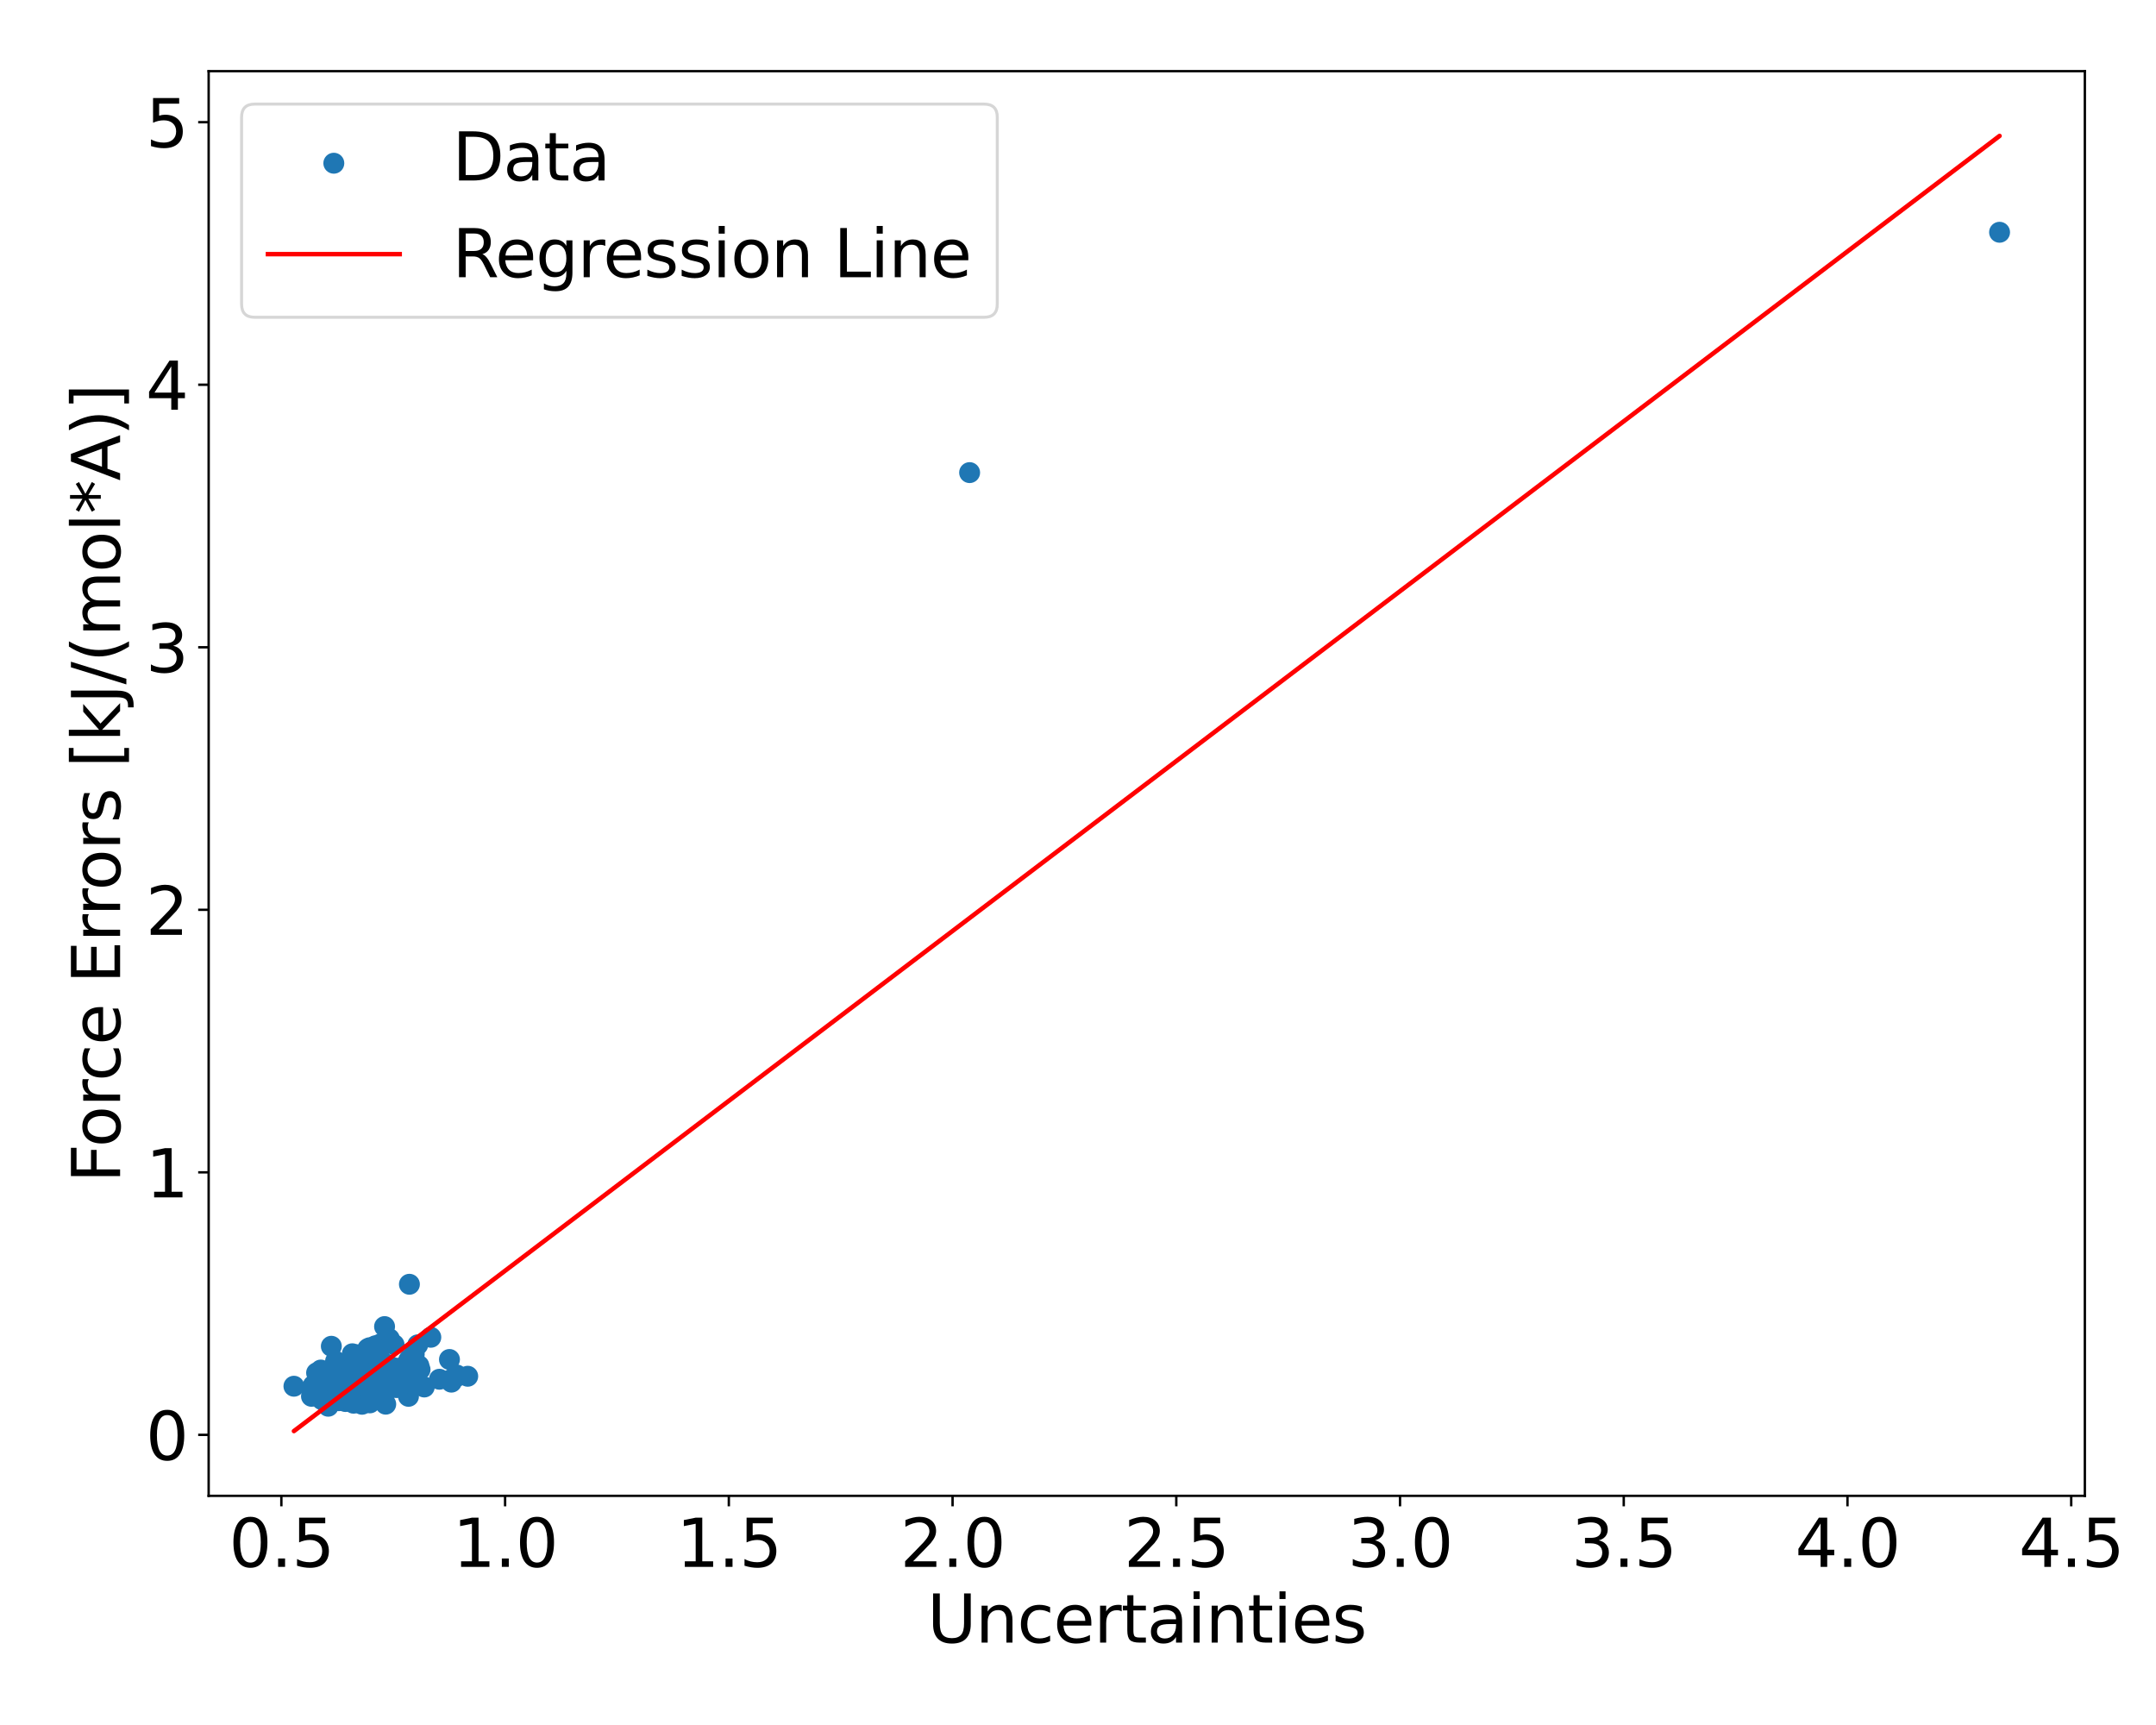 <?xml version="1.0" encoding="utf-8" standalone="no"?>
<!DOCTYPE svg PUBLIC "-//W3C//DTD SVG 1.1//EN"
  "http://www.w3.org/Graphics/SVG/1.1/DTD/svg11.dtd">
<svg xmlns:xlink="http://www.w3.org/1999/xlink" width="720pt" height="576pt" viewBox="0 0 720 576" xmlns="http://www.w3.org/2000/svg" version="1.1">
 <defs>
  <style type="text/css">*{stroke-linejoin: round; stroke-linecap: butt}</style>
 </defs>
 <g id="figure_1">
  <g id="patch_1">
   <path d="M 0 576 
L 720 576 
L 720 0 
L 0 0 
z
" style="fill: #ffffff"/>
  </g>
  <g id="axes_1">
   <g id="patch_2">
    <path d="M 69.68 499.48 
L 696.24 499.48 
L 696.24 23.76 
L 69.68 23.76 
z
" style="fill: #ffffff"/>
   </g>
   <g id="PathCollection_1">
    <defs>
     <path id="md85d1da5d6" d="M 0 3 
C 0.796 3 1.559 2.684 2.121 2.121 
C 2.684 1.559 3 0.796 3 0 
C 3 -0.796 2.684 -1.559 2.121 -2.121 
C 1.559 -2.684 0.796 -3 0 -3 
C -0.796 -3 -1.559 -2.684 -2.121 -2.121 
C -2.684 -1.559 -3 -0.796 -3 0 
C -3 0.796 -2.684 1.559 -2.121 2.121 
C -1.559 2.684 -0.796 3 0 3 
z
" style="stroke: #1f77b4"/>
    </defs>
    <g clip-path="url(#pab30f1d41a)">
     <use xlink:href="#md85d1da5d6" x="122.111" y="462.551" style="fill: #1f77b4; stroke: #1f77b4"/>
     <use xlink:href="#md85d1da5d6" x="117.513" y="463.234" style="fill: #1f77b4; stroke: #1f77b4"/>
     <use xlink:href="#md85d1da5d6" x="108.129" y="466.141" style="fill: #1f77b4; stroke: #1f77b4"/>
     <use xlink:href="#md85d1da5d6" x="132.83" y="460.581" style="fill: #1f77b4; stroke: #1f77b4"/>
     <use xlink:href="#md85d1da5d6" x="122.059" y="458.706" style="fill: #1f77b4; stroke: #1f77b4"/>
     <use xlink:href="#md85d1da5d6" x="113.764" y="456.754" style="fill: #1f77b4; stroke: #1f77b4"/>
     <use xlink:href="#md85d1da5d6" x="114.7" y="462.223" style="fill: #1f77b4; stroke: #1f77b4"/>
     <use xlink:href="#md85d1da5d6" x="126.805" y="459.441" style="fill: #1f77b4; stroke: #1f77b4"/>
     <use xlink:href="#md85d1da5d6" x="114.761" y="465.202" style="fill: #1f77b4; stroke: #1f77b4"/>
     <use xlink:href="#md85d1da5d6" x="136.418" y="466.252" style="fill: #1f77b4; stroke: #1f77b4"/>
     <use xlink:href="#md85d1da5d6" x="113.788" y="464.494" style="fill: #1f77b4; stroke: #1f77b4"/>
     <use xlink:href="#md85d1da5d6" x="118.343" y="460.561" style="fill: #1f77b4; stroke: #1f77b4"/>
     <use xlink:href="#md85d1da5d6" x="126.765" y="462.013" style="fill: #1f77b4; stroke: #1f77b4"/>
     <use xlink:href="#md85d1da5d6" x="114.965" y="463.598" style="fill: #1f77b4; stroke: #1f77b4"/>
     <use xlink:href="#md85d1da5d6" x="135.945" y="458.713" style="fill: #1f77b4; stroke: #1f77b4"/>
     <use xlink:href="#md85d1da5d6" x="122.603" y="463.789" style="fill: #1f77b4; stroke: #1f77b4"/>
     <use xlink:href="#md85d1da5d6" x="119.217" y="461.751" style="fill: #1f77b4; stroke: #1f77b4"/>
     <use xlink:href="#md85d1da5d6" x="116.326" y="458.901" style="fill: #1f77b4; stroke: #1f77b4"/>
     <use xlink:href="#md85d1da5d6" x="129.828" y="456.233" style="fill: #1f77b4; stroke: #1f77b4"/>
     <use xlink:href="#md85d1da5d6" x="122.342" y="460.832" style="fill: #1f77b4; stroke: #1f77b4"/>
     <use xlink:href="#md85d1da5d6" x="116.619" y="466.068" style="fill: #1f77b4; stroke: #1f77b4"/>
     <use xlink:href="#md85d1da5d6" x="118.463" y="461.513" style="fill: #1f77b4; stroke: #1f77b4"/>
     <use xlink:href="#md85d1da5d6" x="111.789" y="463.976" style="fill: #1f77b4; stroke: #1f77b4"/>
     <use xlink:href="#md85d1da5d6" x="126.924" y="454.451" style="fill: #1f77b4; stroke: #1f77b4"/>
     <use xlink:href="#md85d1da5d6" x="117.951" y="464.366" style="fill: #1f77b4; stroke: #1f77b4"/>
     <use xlink:href="#md85d1da5d6" x="126.358" y="461.06" style="fill: #1f77b4; stroke: #1f77b4"/>
     <use xlink:href="#md85d1da5d6" x="113.853" y="464.144" style="fill: #1f77b4; stroke: #1f77b4"/>
     <use xlink:href="#md85d1da5d6" x="118.362" y="461.705" style="fill: #1f77b4; stroke: #1f77b4"/>
     <use xlink:href="#md85d1da5d6" x="113.903" y="457.793" style="fill: #1f77b4; stroke: #1f77b4"/>
     <use xlink:href="#md85d1da5d6" x="122.537" y="464.553" style="fill: #1f77b4; stroke: #1f77b4"/>
     <use xlink:href="#md85d1da5d6" x="113.782" y="464.345" style="fill: #1f77b4; stroke: #1f77b4"/>
     <use xlink:href="#md85d1da5d6" x="123.113" y="455.678" style="fill: #1f77b4; stroke: #1f77b4"/>
     <use xlink:href="#md85d1da5d6" x="106.976" y="462.026" style="fill: #1f77b4; stroke: #1f77b4"/>
     <use xlink:href="#md85d1da5d6" x="110.892" y="464.074" style="fill: #1f77b4; stroke: #1f77b4"/>
     <use xlink:href="#md85d1da5d6" x="118.182" y="463.708" style="fill: #1f77b4; stroke: #1f77b4"/>
     <use xlink:href="#md85d1da5d6" x="120.959" y="462.005" style="fill: #1f77b4; stroke: #1f77b4"/>
     <use xlink:href="#md85d1da5d6" x="123.57" y="457.737" style="fill: #1f77b4; stroke: #1f77b4"/>
     <use xlink:href="#md85d1da5d6" x="113.121" y="467.71" style="fill: #1f77b4; stroke: #1f77b4"/>
     <use xlink:href="#md85d1da5d6" x="127.535" y="463.17" style="fill: #1f77b4; stroke: #1f77b4"/>
     <use xlink:href="#md85d1da5d6" x="128.154" y="466.116" style="fill: #1f77b4; stroke: #1f77b4"/>
     <use xlink:href="#md85d1da5d6" x="114.339" y="458.509" style="fill: #1f77b4; stroke: #1f77b4"/>
     <use xlink:href="#md85d1da5d6" x="112.233" y="463.649" style="fill: #1f77b4; stroke: #1f77b4"/>
     <use xlink:href="#md85d1da5d6" x="125.206" y="458.51" style="fill: #1f77b4; stroke: #1f77b4"/>
     <use xlink:href="#md85d1da5d6" x="125.374" y="449.364" style="fill: #1f77b4; stroke: #1f77b4"/>
     <use xlink:href="#md85d1da5d6" x="119.795" y="465.691" style="fill: #1f77b4; stroke: #1f77b4"/>
     <use xlink:href="#md85d1da5d6" x="116.855" y="465.361" style="fill: #1f77b4; stroke: #1f77b4"/>
     <use xlink:href="#md85d1da5d6" x="126.246" y="462.691" style="fill: #1f77b4; stroke: #1f77b4"/>
     <use xlink:href="#md85d1da5d6" x="110.48" y="463.64" style="fill: #1f77b4; stroke: #1f77b4"/>
     <use xlink:href="#md85d1da5d6" x="116.84" y="460.207" style="fill: #1f77b4; stroke: #1f77b4"/>
     <use xlink:href="#md85d1da5d6" x="139.498" y="449.056" style="fill: #1f77b4; stroke: #1f77b4"/>
     <use xlink:href="#md85d1da5d6" x="118.999" y="462.963" style="fill: #1f77b4; stroke: #1f77b4"/>
     <use xlink:href="#md85d1da5d6" x="115.977" y="460.928" style="fill: #1f77b4; stroke: #1f77b4"/>
     <use xlink:href="#md85d1da5d6" x="118.35" y="464.989" style="fill: #1f77b4; stroke: #1f77b4"/>
     <use xlink:href="#md85d1da5d6" x="116.927" y="462.408" style="fill: #1f77b4; stroke: #1f77b4"/>
     <use xlink:href="#md85d1da5d6" x="122.75" y="463.207" style="fill: #1f77b4; stroke: #1f77b4"/>
     <use xlink:href="#md85d1da5d6" x="119.091" y="461.155" style="fill: #1f77b4; stroke: #1f77b4"/>
     <use xlink:href="#md85d1da5d6" x="120.652" y="465.021" style="fill: #1f77b4; stroke: #1f77b4"/>
     <use xlink:href="#md85d1da5d6" x="118.588" y="461.433" style="fill: #1f77b4; stroke: #1f77b4"/>
     <use xlink:href="#md85d1da5d6" x="115.624" y="463.757" style="fill: #1f77b4; stroke: #1f77b4"/>
     <use xlink:href="#md85d1da5d6" x="118.896" y="462.798" style="fill: #1f77b4; stroke: #1f77b4"/>
     <use xlink:href="#md85d1da5d6" x="123.985" y="463.291" style="fill: #1f77b4; stroke: #1f77b4"/>
     <use xlink:href="#md85d1da5d6" x="119.579" y="454.529" style="fill: #1f77b4; stroke: #1f77b4"/>
     <use xlink:href="#md85d1da5d6" x="126.316" y="460.476" style="fill: #1f77b4; stroke: #1f77b4"/>
     <use xlink:href="#md85d1da5d6" x="112.586" y="463.682" style="fill: #1f77b4; stroke: #1f77b4"/>
     <use xlink:href="#md85d1da5d6" x="122.435" y="459.87" style="fill: #1f77b4; stroke: #1f77b4"/>
     <use xlink:href="#md85d1da5d6" x="118.467" y="463.981" style="fill: #1f77b4; stroke: #1f77b4"/>
     <use xlink:href="#md85d1da5d6" x="128.814" y="468.871" style="fill: #1f77b4; stroke: #1f77b4"/>
     <use xlink:href="#md85d1da5d6" x="119.448" y="462.075" style="fill: #1f77b4; stroke: #1f77b4"/>
     <use xlink:href="#md85d1da5d6" x="126.286" y="457.368" style="fill: #1f77b4; stroke: #1f77b4"/>
     <use xlink:href="#md85d1da5d6" x="119.965" y="460.851" style="fill: #1f77b4; stroke: #1f77b4"/>
     <use xlink:href="#md85d1da5d6" x="125.678" y="450.081" style="fill: #1f77b4; stroke: #1f77b4"/>
     <use xlink:href="#md85d1da5d6" x="126.662" y="465.086" style="fill: #1f77b4; stroke: #1f77b4"/>
     <use xlink:href="#md85d1da5d6" x="127.909" y="456.378" style="fill: #1f77b4; stroke: #1f77b4"/>
     <use xlink:href="#md85d1da5d6" x="118.644" y="465.568" style="fill: #1f77b4; stroke: #1f77b4"/>
     <use xlink:href="#md85d1da5d6" x="127.491" y="459.404" style="fill: #1f77b4; stroke: #1f77b4"/>
     <use xlink:href="#md85d1da5d6" x="121.634" y="465.364" style="fill: #1f77b4; stroke: #1f77b4"/>
     <use xlink:href="#md85d1da5d6" x="122.207" y="464.117" style="fill: #1f77b4; stroke: #1f77b4"/>
     <use xlink:href="#md85d1da5d6" x="107.15" y="461.558" style="fill: #1f77b4; stroke: #1f77b4"/>
     <use xlink:href="#md85d1da5d6" x="112.904" y="465.069" style="fill: #1f77b4; stroke: #1f77b4"/>
     <use xlink:href="#md85d1da5d6" x="109.613" y="469.559" style="fill: #1f77b4; stroke: #1f77b4"/>
     <use xlink:href="#md85d1da5d6" x="122.823" y="450.349" style="fill: #1f77b4; stroke: #1f77b4"/>
     <use xlink:href="#md85d1da5d6" x="114.162" y="464.278" style="fill: #1f77b4; stroke: #1f77b4"/>
     <use xlink:href="#md85d1da5d6" x="115.005" y="464.509" style="fill: #1f77b4; stroke: #1f77b4"/>
     <use xlink:href="#md85d1da5d6" x="125.508" y="460.429" style="fill: #1f77b4; stroke: #1f77b4"/>
     <use xlink:href="#md85d1da5d6" x="117.657" y="452.04" style="fill: #1f77b4; stroke: #1f77b4"/>
     <use xlink:href="#md85d1da5d6" x="120.536" y="464.471" style="fill: #1f77b4; stroke: #1f77b4"/>
     <use xlink:href="#md85d1da5d6" x="120.853" y="464.725" style="fill: #1f77b4; stroke: #1f77b4"/>
     <use xlink:href="#md85d1da5d6" x="122.695" y="465.876" style="fill: #1f77b4; stroke: #1f77b4"/>
     <use xlink:href="#md85d1da5d6" x="118.233" y="460.177" style="fill: #1f77b4; stroke: #1f77b4"/>
     <use xlink:href="#md85d1da5d6" x="127.081" y="448.763" style="fill: #1f77b4; stroke: #1f77b4"/>
     <use xlink:href="#md85d1da5d6" x="136.725" y="428.835" style="fill: #1f77b4; stroke: #1f77b4"/>
     <use xlink:href="#md85d1da5d6" x="117.343" y="464.754" style="fill: #1f77b4; stroke: #1f77b4"/>
     <use xlink:href="#md85d1da5d6" x="98.16" y="462.879" style="fill: #1f77b4; stroke: #1f77b4"/>
     <use xlink:href="#md85d1da5d6" x="118.634" y="462.796" style="fill: #1f77b4; stroke: #1f77b4"/>
     <use xlink:href="#md85d1da5d6" x="123.528" y="460.526" style="fill: #1f77b4; stroke: #1f77b4"/>
     <use xlink:href="#md85d1da5d6" x="118.913" y="464.114" style="fill: #1f77b4; stroke: #1f77b4"/>
     <use xlink:href="#md85d1da5d6" x="667.76" y="77.556" style="fill: #1f77b4; stroke: #1f77b4"/>
     <use xlink:href="#md85d1da5d6" x="109.37" y="461.768" style="fill: #1f77b4; stroke: #1f77b4"/>
     <use xlink:href="#md85d1da5d6" x="136.379" y="454.405" style="fill: #1f77b4; stroke: #1f77b4"/>
     <use xlink:href="#md85d1da5d6" x="123.111" y="465.162" style="fill: #1f77b4; stroke: #1f77b4"/>
     <use xlink:href="#md85d1da5d6" x="125.177" y="461.1" style="fill: #1f77b4; stroke: #1f77b4"/>
     <use xlink:href="#md85d1da5d6" x="116.303" y="455.496" style="fill: #1f77b4; stroke: #1f77b4"/>
     <use xlink:href="#md85d1da5d6" x="109.969" y="465.001" style="fill: #1f77b4; stroke: #1f77b4"/>
     <use xlink:href="#md85d1da5d6" x="123.527" y="468.436" style="fill: #1f77b4; stroke: #1f77b4"/>
     <use xlink:href="#md85d1da5d6" x="119.569" y="462.802" style="fill: #1f77b4; stroke: #1f77b4"/>
     <use xlink:href="#md85d1da5d6" x="119.219" y="452.372" style="fill: #1f77b4; stroke: #1f77b4"/>
     <use xlink:href="#md85d1da5d6" x="128.796" y="458.923" style="fill: #1f77b4; stroke: #1f77b4"/>
     <use xlink:href="#md85d1da5d6" x="125.709" y="463.33" style="fill: #1f77b4; stroke: #1f77b4"/>
     <use xlink:href="#md85d1da5d6" x="120.796" y="463.743" style="fill: #1f77b4; stroke: #1f77b4"/>
     <use xlink:href="#md85d1da5d6" x="112.099" y="464.229" style="fill: #1f77b4; stroke: #1f77b4"/>
     <use xlink:href="#md85d1da5d6" x="116.667" y="462.861" style="fill: #1f77b4; stroke: #1f77b4"/>
     <use xlink:href="#md85d1da5d6" x="132.544" y="463.325" style="fill: #1f77b4; stroke: #1f77b4"/>
     <use xlink:href="#md85d1da5d6" x="120.51" y="467.627" style="fill: #1f77b4; stroke: #1f77b4"/>
     <use xlink:href="#md85d1da5d6" x="115.452" y="462.416" style="fill: #1f77b4; stroke: #1f77b4"/>
     <use xlink:href="#md85d1da5d6" x="124.358" y="460.699" style="fill: #1f77b4; stroke: #1f77b4"/>
     <use xlink:href="#md85d1da5d6" x="116.777" y="465.533" style="fill: #1f77b4; stroke: #1f77b4"/>
     <use xlink:href="#md85d1da5d6" x="125.182" y="457.266" style="fill: #1f77b4; stroke: #1f77b4"/>
     <use xlink:href="#md85d1da5d6" x="119.176" y="464.742" style="fill: #1f77b4; stroke: #1f77b4"/>
     <use xlink:href="#md85d1da5d6" x="125.973" y="461.093" style="fill: #1f77b4; stroke: #1f77b4"/>
     <use xlink:href="#md85d1da5d6" x="119.951" y="466.238" style="fill: #1f77b4; stroke: #1f77b4"/>
     <use xlink:href="#md85d1da5d6" x="118.212" y="460.549" style="fill: #1f77b4; stroke: #1f77b4"/>
     <use xlink:href="#md85d1da5d6" x="117.851" y="460.149" style="fill: #1f77b4; stroke: #1f77b4"/>
     <use xlink:href="#md85d1da5d6" x="123.632" y="461.583" style="fill: #1f77b4; stroke: #1f77b4"/>
     <use xlink:href="#md85d1da5d6" x="107.493" y="467.345" style="fill: #1f77b4; stroke: #1f77b4"/>
     <use xlink:href="#md85d1da5d6" x="110.548" y="464.927" style="fill: #1f77b4; stroke: #1f77b4"/>
     <use xlink:href="#md85d1da5d6" x="110.533" y="463.253" style="fill: #1f77b4; stroke: #1f77b4"/>
     <use xlink:href="#md85d1da5d6" x="120.682" y="465.976" style="fill: #1f77b4; stroke: #1f77b4"/>
     <use xlink:href="#md85d1da5d6" x="131.593" y="448.989" style="fill: #1f77b4; stroke: #1f77b4"/>
     <use xlink:href="#md85d1da5d6" x="110.65" y="449.536" style="fill: #1f77b4; stroke: #1f77b4"/>
     <use xlink:href="#md85d1da5d6" x="116.037" y="464.988" style="fill: #1f77b4; stroke: #1f77b4"/>
     <use xlink:href="#md85d1da5d6" x="110.596" y="457.336" style="fill: #1f77b4; stroke: #1f77b4"/>
     <use xlink:href="#md85d1da5d6" x="115.017" y="464.384" style="fill: #1f77b4; stroke: #1f77b4"/>
     <use xlink:href="#md85d1da5d6" x="130.653" y="459.202" style="fill: #1f77b4; stroke: #1f77b4"/>
     <use xlink:href="#md85d1da5d6" x="118.067" y="468.546" style="fill: #1f77b4; stroke: #1f77b4"/>
     <use xlink:href="#md85d1da5d6" x="111.043" y="463.357" style="fill: #1f77b4; stroke: #1f77b4"/>
     <use xlink:href="#md85d1da5d6" x="117.533" y="462.27" style="fill: #1f77b4; stroke: #1f77b4"/>
     <use xlink:href="#md85d1da5d6" x="109.925" y="464.466" style="fill: #1f77b4; stroke: #1f77b4"/>
     <use xlink:href="#md85d1da5d6" x="139.877" y="455.977" style="fill: #1f77b4; stroke: #1f77b4"/>
     <use xlink:href="#md85d1da5d6" x="118.106" y="462.605" style="fill: #1f77b4; stroke: #1f77b4"/>
     <use xlink:href="#md85d1da5d6" x="114.25" y="461.846" style="fill: #1f77b4; stroke: #1f77b4"/>
     <use xlink:href="#md85d1da5d6" x="114.067" y="458.389" style="fill: #1f77b4; stroke: #1f77b4"/>
     <use xlink:href="#md85d1da5d6" x="111.481" y="460.907" style="fill: #1f77b4; stroke: #1f77b4"/>
     <use xlink:href="#md85d1da5d6" x="130.798" y="460.752" style="fill: #1f77b4; stroke: #1f77b4"/>
     <use xlink:href="#md85d1da5d6" x="120.726" y="464.667" style="fill: #1f77b4; stroke: #1f77b4"/>
     <use xlink:href="#md85d1da5d6" x="114.898" y="459.653" style="fill: #1f77b4; stroke: #1f77b4"/>
     <use xlink:href="#md85d1da5d6" x="114.086" y="464.723" style="fill: #1f77b4; stroke: #1f77b4"/>
     <use xlink:href="#md85d1da5d6" x="125.436" y="463.871" style="fill: #1f77b4; stroke: #1f77b4"/>
     <use xlink:href="#md85d1da5d6" x="107.084" y="463.605" style="fill: #1f77b4; stroke: #1f77b4"/>
     <use xlink:href="#md85d1da5d6" x="121.36" y="465.025" style="fill: #1f77b4; stroke: #1f77b4"/>
     <use xlink:href="#md85d1da5d6" x="120.632" y="459.264" style="fill: #1f77b4; stroke: #1f77b4"/>
     <use xlink:href="#md85d1da5d6" x="110.303" y="458.535" style="fill: #1f77b4; stroke: #1f77b4"/>
     <use xlink:href="#md85d1da5d6" x="127.112" y="465.088" style="fill: #1f77b4; stroke: #1f77b4"/>
     <use xlink:href="#md85d1da5d6" x="116.678" y="461.392" style="fill: #1f77b4; stroke: #1f77b4"/>
     <use xlink:href="#md85d1da5d6" x="128.694" y="455.766" style="fill: #1f77b4; stroke: #1f77b4"/>
     <use xlink:href="#md85d1da5d6" x="130.519" y="456.359" style="fill: #1f77b4; stroke: #1f77b4"/>
     <use xlink:href="#md85d1da5d6" x="130.033" y="447.033" style="fill: #1f77b4; stroke: #1f77b4"/>
     <use xlink:href="#md85d1da5d6" x="124.008" y="466.554" style="fill: #1f77b4; stroke: #1f77b4"/>
     <use xlink:href="#md85d1da5d6" x="107.793" y="460.57" style="fill: #1f77b4; stroke: #1f77b4"/>
     <use xlink:href="#md85d1da5d6" x="123.506" y="461.188" style="fill: #1f77b4; stroke: #1f77b4"/>
     <use xlink:href="#md85d1da5d6" x="110.911" y="466.454" style="fill: #1f77b4; stroke: #1f77b4"/>
     <use xlink:href="#md85d1da5d6" x="114.472" y="467.489" style="fill: #1f77b4; stroke: #1f77b4"/>
     <use xlink:href="#md85d1da5d6" x="118.958" y="461.944" style="fill: #1f77b4; stroke: #1f77b4"/>
     <use xlink:href="#md85d1da5d6" x="115.346" y="455.449" style="fill: #1f77b4; stroke: #1f77b4"/>
     <use xlink:href="#md85d1da5d6" x="111.411" y="459.732" style="fill: #1f77b4; stroke: #1f77b4"/>
     <use xlink:href="#md85d1da5d6" x="114.786" y="461.337" style="fill: #1f77b4; stroke: #1f77b4"/>
     <use xlink:href="#md85d1da5d6" x="118.755" y="463.913" style="fill: #1f77b4; stroke: #1f77b4"/>
     <use xlink:href="#md85d1da5d6" x="110.15" y="462.025" style="fill: #1f77b4; stroke: #1f77b4"/>
     <use xlink:href="#md85d1da5d6" x="109.352" y="460.892" style="fill: #1f77b4; stroke: #1f77b4"/>
     <use xlink:href="#md85d1da5d6" x="115.368" y="467.989" style="fill: #1f77b4; stroke: #1f77b4"/>
     <use xlink:href="#md85d1da5d6" x="122.522" y="463.381" style="fill: #1f77b4; stroke: #1f77b4"/>
     <use xlink:href="#md85d1da5d6" x="120.306" y="463.726" style="fill: #1f77b4; stroke: #1f77b4"/>
     <use xlink:href="#md85d1da5d6" x="104.019" y="466.249" style="fill: #1f77b4; stroke: #1f77b4"/>
     <use xlink:href="#md85d1da5d6" x="112.066" y="454.518" style="fill: #1f77b4; stroke: #1f77b4"/>
     <use xlink:href="#md85d1da5d6" x="123.465" y="450.016" style="fill: #1f77b4; stroke: #1f77b4"/>
     <use xlink:href="#md85d1da5d6" x="126.089" y="457.251" style="fill: #1f77b4; stroke: #1f77b4"/>
     <use xlink:href="#md85d1da5d6" x="123.723" y="462.65" style="fill: #1f77b4; stroke: #1f77b4"/>
     <use xlink:href="#md85d1da5d6" x="114.557" y="458.064" style="fill: #1f77b4; stroke: #1f77b4"/>
     <use xlink:href="#md85d1da5d6" x="122.039" y="464.523" style="fill: #1f77b4; stroke: #1f77b4"/>
     <use xlink:href="#md85d1da5d6" x="110.596" y="466.949" style="fill: #1f77b4; stroke: #1f77b4"/>
     <use xlink:href="#md85d1da5d6" x="128.378" y="455.479" style="fill: #1f77b4; stroke: #1f77b4"/>
     <use xlink:href="#md85d1da5d6" x="114.156" y="465.091" style="fill: #1f77b4; stroke: #1f77b4"/>
     <use xlink:href="#md85d1da5d6" x="107.13" y="457.473" style="fill: #1f77b4; stroke: #1f77b4"/>
     <use xlink:href="#md85d1da5d6" x="111.357" y="462.661" style="fill: #1f77b4; stroke: #1f77b4"/>
     <use xlink:href="#md85d1da5d6" x="109.714" y="459.622" style="fill: #1f77b4; stroke: #1f77b4"/>
     <use xlink:href="#md85d1da5d6" x="131.509" y="461.858" style="fill: #1f77b4; stroke: #1f77b4"/>
     <use xlink:href="#md85d1da5d6" x="122.477" y="465.332" style="fill: #1f77b4; stroke: #1f77b4"/>
     <use xlink:href="#md85d1da5d6" x="116.111" y="456.733" style="fill: #1f77b4; stroke: #1f77b4"/>
     <use xlink:href="#md85d1da5d6" x="116.068" y="460.338" style="fill: #1f77b4; stroke: #1f77b4"/>
     <use xlink:href="#md85d1da5d6" x="122.521" y="453.451" style="fill: #1f77b4; stroke: #1f77b4"/>
     <use xlink:href="#md85d1da5d6" x="120.965" y="463.979" style="fill: #1f77b4; stroke: #1f77b4"/>
     <use xlink:href="#md85d1da5d6" x="123.818" y="466.035" style="fill: #1f77b4; stroke: #1f77b4"/>
     <use xlink:href="#md85d1da5d6" x="124.174" y="464.153" style="fill: #1f77b4; stroke: #1f77b4"/>
     <use xlink:href="#md85d1da5d6" x="116.857" y="466.224" style="fill: #1f77b4; stroke: #1f77b4"/>
     <use xlink:href="#md85d1da5d6" x="124.066" y="453.535" style="fill: #1f77b4; stroke: #1f77b4"/>
     <use xlink:href="#md85d1da5d6" x="127.216" y="462.759" style="fill: #1f77b4; stroke: #1f77b4"/>
     <use xlink:href="#md85d1da5d6" x="120.599" y="462.383" style="fill: #1f77b4; stroke: #1f77b4"/>
     <use xlink:href="#md85d1da5d6" x="109.417" y="465.871" style="fill: #1f77b4; stroke: #1f77b4"/>
     <use xlink:href="#md85d1da5d6" x="118.079" y="465.58" style="fill: #1f77b4; stroke: #1f77b4"/>
     <use xlink:href="#md85d1da5d6" x="127.692" y="463.862" style="fill: #1f77b4; stroke: #1f77b4"/>
     <use xlink:href="#md85d1da5d6" x="123.422" y="463.913" style="fill: #1f77b4; stroke: #1f77b4"/>
     <use xlink:href="#md85d1da5d6" x="126.682" y="458.009" style="fill: #1f77b4; stroke: #1f77b4"/>
     <use xlink:href="#md85d1da5d6" x="119.716" y="467.138" style="fill: #1f77b4; stroke: #1f77b4"/>
     <use xlink:href="#md85d1da5d6" x="115.514" y="467.58" style="fill: #1f77b4; stroke: #1f77b4"/>
     <use xlink:href="#md85d1da5d6" x="115.707" y="463.184" style="fill: #1f77b4; stroke: #1f77b4"/>
     <use xlink:href="#md85d1da5d6" x="104.243" y="464.236" style="fill: #1f77b4; stroke: #1f77b4"/>
     <use xlink:href="#md85d1da5d6" x="131.551" y="463.203" style="fill: #1f77b4; stroke: #1f77b4"/>
     <use xlink:href="#md85d1da5d6" x="121.815" y="461.227" style="fill: #1f77b4; stroke: #1f77b4"/>
     <use xlink:href="#md85d1da5d6" x="127.311" y="454.67" style="fill: #1f77b4; stroke: #1f77b4"/>
     <use xlink:href="#md85d1da5d6" x="118.989" y="464.237" style="fill: #1f77b4; stroke: #1f77b4"/>
     <use xlink:href="#md85d1da5d6" x="125.015" y="456.267" style="fill: #1f77b4; stroke: #1f77b4"/>
     <use xlink:href="#md85d1da5d6" x="117.661" y="456.32" style="fill: #1f77b4; stroke: #1f77b4"/>
     <use xlink:href="#md85d1da5d6" x="120.941" y="463.3" style="fill: #1f77b4; stroke: #1f77b4"/>
     <use xlink:href="#md85d1da5d6" x="121.389" y="467.035" style="fill: #1f77b4; stroke: #1f77b4"/>
     <use xlink:href="#md85d1da5d6" x="121.955" y="462.576" style="fill: #1f77b4; stroke: #1f77b4"/>
     <use xlink:href="#md85d1da5d6" x="114.371" y="459.04" style="fill: #1f77b4; stroke: #1f77b4"/>
     <use xlink:href="#md85d1da5d6" x="117.524" y="461.318" style="fill: #1f77b4; stroke: #1f77b4"/>
     <use xlink:href="#md85d1da5d6" x="105.732" y="458.419" style="fill: #1f77b4; stroke: #1f77b4"/>
     <use xlink:href="#md85d1da5d6" x="114.251" y="456.693" style="fill: #1f77b4; stroke: #1f77b4"/>
     <use xlink:href="#md85d1da5d6" x="134.93" y="458.721" style="fill: #1f77b4; stroke: #1f77b4"/>
     <use xlink:href="#md85d1da5d6" x="121.242" y="464.978" style="fill: #1f77b4; stroke: #1f77b4"/>
     <use xlink:href="#md85d1da5d6" x="122.387" y="456.647" style="fill: #1f77b4; stroke: #1f77b4"/>
     <use xlink:href="#md85d1da5d6" x="112.673" y="461.722" style="fill: #1f77b4; stroke: #1f77b4"/>
     <use xlink:href="#md85d1da5d6" x="122.763" y="463.739" style="fill: #1f77b4; stroke: #1f77b4"/>
     <use xlink:href="#md85d1da5d6" x="113.017" y="455.58" style="fill: #1f77b4; stroke: #1f77b4"/>
     <use xlink:href="#md85d1da5d6" x="117.117" y="460.283" style="fill: #1f77b4; stroke: #1f77b4"/>
     <use xlink:href="#md85d1da5d6" x="121.551" y="457.631" style="fill: #1f77b4; stroke: #1f77b4"/>
     <use xlink:href="#md85d1da5d6" x="138.336" y="452.183" style="fill: #1f77b4; stroke: #1f77b4"/>
     <use xlink:href="#md85d1da5d6" x="120.512" y="456.439" style="fill: #1f77b4; stroke: #1f77b4"/>
     <use xlink:href="#md85d1da5d6" x="116.196" y="466.868" style="fill: #1f77b4; stroke: #1f77b4"/>
     <use xlink:href="#md85d1da5d6" x="125.347" y="461.102" style="fill: #1f77b4; stroke: #1f77b4"/>
     <use xlink:href="#md85d1da5d6" x="104.581" y="462.615" style="fill: #1f77b4; stroke: #1f77b4"/>
     <use xlink:href="#md85d1da5d6" x="117.446" y="461.072" style="fill: #1f77b4; stroke: #1f77b4"/>
     <use xlink:href="#md85d1da5d6" x="117.806" y="460.21" style="fill: #1f77b4; stroke: #1f77b4"/>
     <use xlink:href="#md85d1da5d6" x="112.199" y="464.134" style="fill: #1f77b4; stroke: #1f77b4"/>
     <use xlink:href="#md85d1da5d6" x="113.654" y="465.241" style="fill: #1f77b4; stroke: #1f77b4"/>
     <use xlink:href="#md85d1da5d6" x="119.632" y="460.92" style="fill: #1f77b4; stroke: #1f77b4"/>
     <use xlink:href="#md85d1da5d6" x="112.672" y="463.064" style="fill: #1f77b4; stroke: #1f77b4"/>
     <use xlink:href="#md85d1da5d6" x="118.278" y="461.006" style="fill: #1f77b4; stroke: #1f77b4"/>
     <use xlink:href="#md85d1da5d6" x="120.03" y="453.306" style="fill: #1f77b4; stroke: #1f77b4"/>
     <use xlink:href="#md85d1da5d6" x="108.321" y="466.8" style="fill: #1f77b4; stroke: #1f77b4"/>
     <use xlink:href="#md85d1da5d6" x="120.899" y="468.903" style="fill: #1f77b4; stroke: #1f77b4"/>
     <use xlink:href="#md85d1da5d6" x="112.809" y="461.111" style="fill: #1f77b4; stroke: #1f77b4"/>
     <use xlink:href="#md85d1da5d6" x="117.174" y="457.479" style="fill: #1f77b4; stroke: #1f77b4"/>
     <use xlink:href="#md85d1da5d6" x="116.591" y="458.436" style="fill: #1f77b4; stroke: #1f77b4"/>
     <use xlink:href="#md85d1da5d6" x="128.426" y="442.962" style="fill: #1f77b4; stroke: #1f77b4"/>
     <use xlink:href="#md85d1da5d6" x="117.294" y="463.358" style="fill: #1f77b4; stroke: #1f77b4"/>
     <use xlink:href="#md85d1da5d6" x="122.23" y="458.453" style="fill: #1f77b4; stroke: #1f77b4"/>
     <use xlink:href="#md85d1da5d6" x="116.625" y="463.632" style="fill: #1f77b4; stroke: #1f77b4"/>
     <use xlink:href="#md85d1da5d6" x="114.301" y="459.628" style="fill: #1f77b4; stroke: #1f77b4"/>
     <use xlink:href="#md85d1da5d6" x="113.477" y="464.344" style="fill: #1f77b4; stroke: #1f77b4"/>
     <use xlink:href="#md85d1da5d6" x="136.807" y="453.723" style="fill: #1f77b4; stroke: #1f77b4"/>
     <use xlink:href="#md85d1da5d6" x="128.655" y="455.334" style="fill: #1f77b4; stroke: #1f77b4"/>
     <use xlink:href="#md85d1da5d6" x="117.999" y="466.675" style="fill: #1f77b4; stroke: #1f77b4"/>
     <use xlink:href="#md85d1da5d6" x="123.612" y="465.574" style="fill: #1f77b4; stroke: #1f77b4"/>
     <use xlink:href="#md85d1da5d6" x="126.552" y="452.958" style="fill: #1f77b4; stroke: #1f77b4"/>
     <use xlink:href="#md85d1da5d6" x="116.944" y="458.819" style="fill: #1f77b4; stroke: #1f77b4"/>
     <use xlink:href="#md85d1da5d6" x="137.522" y="463.351" style="fill: #1f77b4; stroke: #1f77b4"/>
     <use xlink:href="#md85d1da5d6" x="150.692" y="460.605" style="fill: #1f77b4; stroke: #1f77b4"/>
     <use xlink:href="#md85d1da5d6" x="141.682" y="463.137" style="fill: #1f77b4; stroke: #1f77b4"/>
     <use xlink:href="#md85d1da5d6" x="146.746" y="460.55" style="fill: #1f77b4; stroke: #1f77b4"/>
     <use xlink:href="#md85d1da5d6" x="152.753" y="459.528" style="fill: #1f77b4; stroke: #1f77b4"/>
     <use xlink:href="#md85d1da5d6" x="150.1" y="453.949" style="fill: #1f77b4; stroke: #1f77b4"/>
     <use xlink:href="#md85d1da5d6" x="143.871" y="446.533" style="fill: #1f77b4; stroke: #1f77b4"/>
     <use xlink:href="#md85d1da5d6" x="132.721" y="456.874" style="fill: #1f77b4; stroke: #1f77b4"/>
     <use xlink:href="#md85d1da5d6" x="137.154" y="455.461" style="fill: #1f77b4; stroke: #1f77b4"/>
     <use xlink:href="#md85d1da5d6" x="140.28" y="457.304" style="fill: #1f77b4; stroke: #1f77b4"/>
     <use xlink:href="#md85d1da5d6" x="127.137" y="465.628" style="fill: #1f77b4; stroke: #1f77b4"/>
     <use xlink:href="#md85d1da5d6" x="156.197" y="459.549" style="fill: #1f77b4; stroke: #1f77b4"/>
     <use xlink:href="#md85d1da5d6" x="137.071" y="458.529" style="fill: #1f77b4; stroke: #1f77b4"/>
     <use xlink:href="#md85d1da5d6" x="152.537" y="459.13" style="fill: #1f77b4; stroke: #1f77b4"/>
     <use xlink:href="#md85d1da5d6" x="323.807" y="157.811" style="fill: #1f77b4; stroke: #1f77b4"/>
     <use xlink:href="#md85d1da5d6" x="150.743" y="461.515" style="fill: #1f77b4; stroke: #1f77b4"/>
    </g>
   </g>
   <g id="matplotlib.axis_1">
    <g id="xtick_1">
     <g id="line2d_1">
      <defs>
       <path id="m3fc82291a7" d="M 0 0 
L 0 3.5 
" style="stroke: #000000; stroke-width: 0.8"/>
      </defs>
      <g>
       <use xlink:href="#m3fc82291a7" x="93.963" y="499.48" style="stroke: #000000; stroke-width: 0.8"/>
      </g>
     </g>
     <g id="text_1">
      <!-- 0.5 -->
      <g transform="translate(76.47 523.197) scale(0.22 -0.22)">
       <defs>
        <path id="DejaVuSans-30" d="M 2034 4250 
Q 1547 4250 1301 3770 
Q 1056 3291 1056 2328 
Q 1056 1369 1301 889 
Q 1547 409 2034 409 
Q 2525 409 2770 889 
Q 3016 1369 3016 2328 
Q 3016 3291 2770 3770 
Q 2525 4250 2034 4250 
z
M 2034 4750 
Q 2819 4750 3233 4129 
Q 3647 3509 3647 2328 
Q 3647 1150 3233 529 
Q 2819 -91 2034 -91 
Q 1250 -91 836 529 
Q 422 1150 422 2328 
Q 422 3509 836 4129 
Q 1250 4750 2034 4750 
z
" transform="scale(0.016)"/>
        <path id="DejaVuSans-2e" d="M 684 794 
L 1344 794 
L 1344 0 
L 684 0 
L 684 794 
z
" transform="scale(0.016)"/>
        <path id="DejaVuSans-35" d="M 691 4666 
L 3169 4666 
L 3169 4134 
L 1269 4134 
L 1269 2991 
Q 1406 3038 1543 3061 
Q 1681 3084 1819 3084 
Q 2600 3084 3056 2656 
Q 3513 2228 3513 1497 
Q 3513 744 3044 326 
Q 2575 -91 1722 -91 
Q 1428 -91 1123 -41 
Q 819 9 494 109 
L 494 744 
Q 775 591 1075 516 
Q 1375 441 1709 441 
Q 2250 441 2565 725 
Q 2881 1009 2881 1497 
Q 2881 1984 2565 2268 
Q 2250 2553 1709 2553 
Q 1456 2553 1204 2497 
Q 953 2441 691 2322 
L 691 4666 
z
" transform="scale(0.016)"/>
       </defs>
       <use xlink:href="#DejaVuSans-30"/>
       <use xlink:href="#DejaVuSans-2e" x="63.623"/>
       <use xlink:href="#DejaVuSans-35" x="95.41"/>
      </g>
     </g>
    </g>
    <g id="xtick_2">
     <g id="line2d_2">
      <g>
       <use xlink:href="#m3fc82291a7" x="168.678" y="499.48" style="stroke: #000000; stroke-width: 0.8"/>
      </g>
     </g>
     <g id="text_2">
      <!-- 1.0 -->
      <g transform="translate(151.185 523.197) scale(0.22 -0.22)">
       <defs>
        <path id="DejaVuSans-31" d="M 794 531 
L 1825 531 
L 1825 4091 
L 703 3866 
L 703 4441 
L 1819 4666 
L 2450 4666 
L 2450 531 
L 3481 531 
L 3481 0 
L 794 0 
L 794 531 
z
" transform="scale(0.016)"/>
       </defs>
       <use xlink:href="#DejaVuSans-31"/>
       <use xlink:href="#DejaVuSans-2e" x="63.623"/>
       <use xlink:href="#DejaVuSans-30" x="95.41"/>
      </g>
     </g>
    </g>
    <g id="xtick_3">
     <g id="line2d_3">
      <g>
       <use xlink:href="#m3fc82291a7" x="243.394" y="499.48" style="stroke: #000000; stroke-width: 0.8"/>
      </g>
     </g>
     <g id="text_3">
      <!-- 1.5 -->
      <g transform="translate(225.9 523.197) scale(0.22 -0.22)">
       <use xlink:href="#DejaVuSans-31"/>
       <use xlink:href="#DejaVuSans-2e" x="63.623"/>
       <use xlink:href="#DejaVuSans-35" x="95.41"/>
      </g>
     </g>
    </g>
    <g id="xtick_4">
     <g id="line2d_4">
      <g>
       <use xlink:href="#m3fc82291a7" x="318.109" y="499.48" style="stroke: #000000; stroke-width: 0.8"/>
      </g>
     </g>
     <g id="text_4">
      <!-- 2.0 -->
      <g transform="translate(300.615 523.197) scale(0.22 -0.22)">
       <defs>
        <path id="DejaVuSans-32" d="M 1228 531 
L 3431 531 
L 3431 0 
L 469 0 
L 469 531 
Q 828 903 1448 1529 
Q 2069 2156 2228 2338 
Q 2531 2678 2651 2914 
Q 2772 3150 2772 3378 
Q 2772 3750 2511 3984 
Q 2250 4219 1831 4219 
Q 1534 4219 1204 4116 
Q 875 4013 500 3803 
L 500 4441 
Q 881 4594 1212 4672 
Q 1544 4750 1819 4750 
Q 2544 4750 2975 4387 
Q 3406 4025 3406 3419 
Q 3406 3131 3298 2873 
Q 3191 2616 2906 2266 
Q 2828 2175 2409 1742 
Q 1991 1309 1228 531 
z
" transform="scale(0.016)"/>
       </defs>
       <use xlink:href="#DejaVuSans-32"/>
       <use xlink:href="#DejaVuSans-2e" x="63.623"/>
       <use xlink:href="#DejaVuSans-30" x="95.41"/>
      </g>
     </g>
    </g>
    <g id="xtick_5">
     <g id="line2d_5">
      <g>
       <use xlink:href="#m3fc82291a7" x="392.824" y="499.48" style="stroke: #000000; stroke-width: 0.8"/>
      </g>
     </g>
     <g id="text_5">
      <!-- 2.5 -->
      <g transform="translate(375.331 523.197) scale(0.22 -0.22)">
       <use xlink:href="#DejaVuSans-32"/>
       <use xlink:href="#DejaVuSans-2e" x="63.623"/>
       <use xlink:href="#DejaVuSans-35" x="95.41"/>
      </g>
     </g>
    </g>
    <g id="xtick_6">
     <g id="line2d_6">
      <g>
       <use xlink:href="#m3fc82291a7" x="467.54" y="499.48" style="stroke: #000000; stroke-width: 0.8"/>
      </g>
     </g>
     <g id="text_6">
      <!-- 3.0 -->
      <g transform="translate(450.046 523.197) scale(0.22 -0.22)">
       <defs>
        <path id="DejaVuSans-33" d="M 2597 2516 
Q 3050 2419 3304 2112 
Q 3559 1806 3559 1356 
Q 3559 666 3084 287 
Q 2609 -91 1734 -91 
Q 1441 -91 1130 -33 
Q 819 25 488 141 
L 488 750 
Q 750 597 1062 519 
Q 1375 441 1716 441 
Q 2309 441 2620 675 
Q 2931 909 2931 1356 
Q 2931 1769 2642 2001 
Q 2353 2234 1838 2234 
L 1294 2234 
L 1294 2753 
L 1863 2753 
Q 2328 2753 2575 2939 
Q 2822 3125 2822 3475 
Q 2822 3834 2567 4026 
Q 2313 4219 1838 4219 
Q 1578 4219 1281 4162 
Q 984 4106 628 3988 
L 628 4550 
Q 988 4650 1302 4700 
Q 1616 4750 1894 4750 
Q 2613 4750 3031 4423 
Q 3450 4097 3450 3541 
Q 3450 3153 3228 2886 
Q 3006 2619 2597 2516 
z
" transform="scale(0.016)"/>
       </defs>
       <use xlink:href="#DejaVuSans-33"/>
       <use xlink:href="#DejaVuSans-2e" x="63.623"/>
       <use xlink:href="#DejaVuSans-30" x="95.41"/>
      </g>
     </g>
    </g>
    <g id="xtick_7">
     <g id="line2d_7">
      <g>
       <use xlink:href="#m3fc82291a7" x="542.255" y="499.48" style="stroke: #000000; stroke-width: 0.8"/>
      </g>
     </g>
     <g id="text_7">
      <!-- 3.5 -->
      <g transform="translate(524.761 523.197) scale(0.22 -0.22)">
       <use xlink:href="#DejaVuSans-33"/>
       <use xlink:href="#DejaVuSans-2e" x="63.623"/>
       <use xlink:href="#DejaVuSans-35" x="95.41"/>
      </g>
     </g>
    </g>
    <g id="xtick_8">
     <g id="line2d_8">
      <g>
       <use xlink:href="#m3fc82291a7" x="616.97" y="499.48" style="stroke: #000000; stroke-width: 0.8"/>
      </g>
     </g>
     <g id="text_8">
      <!-- 4.0 -->
      <g transform="translate(599.477 523.197) scale(0.22 -0.22)">
       <defs>
        <path id="DejaVuSans-34" d="M 2419 4116 
L 825 1625 
L 2419 1625 
L 2419 4116 
z
M 2253 4666 
L 3047 4666 
L 3047 1625 
L 3713 1625 
L 3713 1100 
L 3047 1100 
L 3047 0 
L 2419 0 
L 2419 1100 
L 313 1100 
L 313 1709 
L 2253 4666 
z
" transform="scale(0.016)"/>
       </defs>
       <use xlink:href="#DejaVuSans-34"/>
       <use xlink:href="#DejaVuSans-2e" x="63.623"/>
       <use xlink:href="#DejaVuSans-30" x="95.41"/>
      </g>
     </g>
    </g>
    <g id="xtick_9">
     <g id="line2d_9">
      <g>
       <use xlink:href="#m3fc82291a7" x="691.685" y="499.48" style="stroke: #000000; stroke-width: 0.8"/>
      </g>
     </g>
     <g id="text_9">
      <!-- 4.5 -->
      <g transform="translate(674.192 523.197) scale(0.22 -0.22)">
       <use xlink:href="#DejaVuSans-34"/>
       <use xlink:href="#DejaVuSans-2e" x="63.623"/>
       <use xlink:href="#DejaVuSans-35" x="95.41"/>
      </g>
     </g>
    </g>
    <g id="text_10">
     <!-- Uncertainties -->
     <g transform="translate(309.652 548.488) scale(0.22 -0.22)">
      <defs>
       <path id="DejaVuSans-55" d="M 556 4666 
L 1191 4666 
L 1191 1831 
Q 1191 1081 1462 751 
Q 1734 422 2344 422 
Q 2950 422 3222 751 
Q 3494 1081 3494 1831 
L 3494 4666 
L 4128 4666 
L 4128 1753 
Q 4128 841 3676 375 
Q 3225 -91 2344 -91 
Q 1459 -91 1007 375 
Q 556 841 556 1753 
L 556 4666 
z
" transform="scale(0.016)"/>
       <path id="DejaVuSans-6e" d="M 3513 2113 
L 3513 0 
L 2938 0 
L 2938 2094 
Q 2938 2591 2744 2837 
Q 2550 3084 2163 3084 
Q 1697 3084 1428 2787 
Q 1159 2491 1159 1978 
L 1159 0 
L 581 0 
L 581 3500 
L 1159 3500 
L 1159 2956 
Q 1366 3272 1645 3428 
Q 1925 3584 2291 3584 
Q 2894 3584 3203 3211 
Q 3513 2838 3513 2113 
z
" transform="scale(0.016)"/>
       <path id="DejaVuSans-63" d="M 3122 3366 
L 3122 2828 
Q 2878 2963 2633 3030 
Q 2388 3097 2138 3097 
Q 1578 3097 1268 2742 
Q 959 2388 959 1747 
Q 959 1106 1268 751 
Q 1578 397 2138 397 
Q 2388 397 2633 464 
Q 2878 531 3122 666 
L 3122 134 
Q 2881 22 2623 -34 
Q 2366 -91 2075 -91 
Q 1284 -91 818 406 
Q 353 903 353 1747 
Q 353 2603 823 3093 
Q 1294 3584 2113 3584 
Q 2378 3584 2631 3529 
Q 2884 3475 3122 3366 
z
" transform="scale(0.016)"/>
       <path id="DejaVuSans-65" d="M 3597 1894 
L 3597 1613 
L 953 1613 
Q 991 1019 1311 708 
Q 1631 397 2203 397 
Q 2534 397 2845 478 
Q 3156 559 3463 722 
L 3463 178 
Q 3153 47 2828 -22 
Q 2503 -91 2169 -91 
Q 1331 -91 842 396 
Q 353 884 353 1716 
Q 353 2575 817 3079 
Q 1281 3584 2069 3584 
Q 2775 3584 3186 3129 
Q 3597 2675 3597 1894 
z
M 3022 2063 
Q 3016 2534 2758 2815 
Q 2500 3097 2075 3097 
Q 1594 3097 1305 2825 
Q 1016 2553 972 2059 
L 3022 2063 
z
" transform="scale(0.016)"/>
       <path id="DejaVuSans-72" d="M 2631 2963 
Q 2534 3019 2420 3045 
Q 2306 3072 2169 3072 
Q 1681 3072 1420 2755 
Q 1159 2438 1159 1844 
L 1159 0 
L 581 0 
L 581 3500 
L 1159 3500 
L 1159 2956 
Q 1341 3275 1631 3429 
Q 1922 3584 2338 3584 
Q 2397 3584 2469 3576 
Q 2541 3569 2628 3553 
L 2631 2963 
z
" transform="scale(0.016)"/>
       <path id="DejaVuSans-74" d="M 1172 4494 
L 1172 3500 
L 2356 3500 
L 2356 3053 
L 1172 3053 
L 1172 1153 
Q 1172 725 1289 603 
Q 1406 481 1766 481 
L 2356 481 
L 2356 0 
L 1766 0 
Q 1100 0 847 248 
Q 594 497 594 1153 
L 594 3053 
L 172 3053 
L 172 3500 
L 594 3500 
L 594 4494 
L 1172 4494 
z
" transform="scale(0.016)"/>
       <path id="DejaVuSans-61" d="M 2194 1759 
Q 1497 1759 1228 1600 
Q 959 1441 959 1056 
Q 959 750 1161 570 
Q 1363 391 1709 391 
Q 2188 391 2477 730 
Q 2766 1069 2766 1631 
L 2766 1759 
L 2194 1759 
z
M 3341 1997 
L 3341 0 
L 2766 0 
L 2766 531 
Q 2569 213 2275 61 
Q 1981 -91 1556 -91 
Q 1019 -91 701 211 
Q 384 513 384 1019 
Q 384 1609 779 1909 
Q 1175 2209 1959 2209 
L 2766 2209 
L 2766 2266 
Q 2766 2663 2505 2880 
Q 2244 3097 1772 3097 
Q 1472 3097 1187 3025 
Q 903 2953 641 2809 
L 641 3341 
Q 956 3463 1253 3523 
Q 1550 3584 1831 3584 
Q 2591 3584 2966 3190 
Q 3341 2797 3341 1997 
z
" transform="scale(0.016)"/>
       <path id="DejaVuSans-69" d="M 603 3500 
L 1178 3500 
L 1178 0 
L 603 0 
L 603 3500 
z
M 603 4863 
L 1178 4863 
L 1178 4134 
L 603 4134 
L 603 4863 
z
" transform="scale(0.016)"/>
       <path id="DejaVuSans-73" d="M 2834 3397 
L 2834 2853 
Q 2591 2978 2328 3040 
Q 2066 3103 1784 3103 
Q 1356 3103 1142 2972 
Q 928 2841 928 2578 
Q 928 2378 1081 2264 
Q 1234 2150 1697 2047 
L 1894 2003 
Q 2506 1872 2764 1633 
Q 3022 1394 3022 966 
Q 3022 478 2636 193 
Q 2250 -91 1575 -91 
Q 1294 -91 989 -36 
Q 684 19 347 128 
L 347 722 
Q 666 556 975 473 
Q 1284 391 1588 391 
Q 1994 391 2212 530 
Q 2431 669 2431 922 
Q 2431 1156 2273 1281 
Q 2116 1406 1581 1522 
L 1381 1569 
Q 847 1681 609 1914 
Q 372 2147 372 2553 
Q 372 3047 722 3315 
Q 1072 3584 1716 3584 
Q 2034 3584 2315 3537 
Q 2597 3491 2834 3397 
z
" transform="scale(0.016)"/>
      </defs>
      <use xlink:href="#DejaVuSans-55"/>
      <use xlink:href="#DejaVuSans-6e" x="73.193"/>
      <use xlink:href="#DejaVuSans-63" x="136.572"/>
      <use xlink:href="#DejaVuSans-65" x="191.553"/>
      <use xlink:href="#DejaVuSans-72" x="253.076"/>
      <use xlink:href="#DejaVuSans-74" x="294.189"/>
      <use xlink:href="#DejaVuSans-61" x="333.398"/>
      <use xlink:href="#DejaVuSans-69" x="394.678"/>
      <use xlink:href="#DejaVuSans-6e" x="422.461"/>
      <use xlink:href="#DejaVuSans-74" x="485.84"/>
      <use xlink:href="#DejaVuSans-69" x="525.049"/>
      <use xlink:href="#DejaVuSans-65" x="552.832"/>
      <use xlink:href="#DejaVuSans-73" x="614.355"/>
     </g>
    </g>
   </g>
   <g id="matplotlib.axis_2">
    <g id="ytick_1">
     <g id="line2d_10">
      <defs>
       <path id="m8c8bbe12c4" d="M 0 0 
L -3.5 0 
" style="stroke: #000000; stroke-width: 0.8"/>
      </defs>
      <g>
       <use xlink:href="#m8c8bbe12c4" x="69.68" y="479.12" style="stroke: #000000; stroke-width: 0.8"/>
      </g>
     </g>
     <g id="text_11">
      <!-- 0 -->
      <g transform="translate(48.682 487.478) scale(0.22 -0.22)">
       <use xlink:href="#DejaVuSans-30"/>
      </g>
     </g>
    </g>
    <g id="ytick_2">
     <g id="line2d_11">
      <g>
       <use xlink:href="#m8c8bbe12c4" x="69.68" y="391.457" style="stroke: #000000; stroke-width: 0.8"/>
      </g>
     </g>
     <g id="text_12">
      <!-- 1 -->
      <g transform="translate(48.682 399.815) scale(0.22 -0.22)">
       <use xlink:href="#DejaVuSans-31"/>
      </g>
     </g>
    </g>
    <g id="ytick_3">
     <g id="line2d_12">
      <g>
       <use xlink:href="#m8c8bbe12c4" x="69.68" y="303.793" style="stroke: #000000; stroke-width: 0.8"/>
      </g>
     </g>
     <g id="text_13">
      <!-- 2 -->
      <g transform="translate(48.682 312.152) scale(0.22 -0.22)">
       <use xlink:href="#DejaVuSans-32"/>
      </g>
     </g>
    </g>
    <g id="ytick_4">
     <g id="line2d_13">
      <g>
       <use xlink:href="#m8c8bbe12c4" x="69.68" y="216.13" style="stroke: #000000; stroke-width: 0.8"/>
      </g>
     </g>
     <g id="text_14">
      <!-- 3 -->
      <g transform="translate(48.682 224.488) scale(0.22 -0.22)">
       <use xlink:href="#DejaVuSans-33"/>
      </g>
     </g>
    </g>
    <g id="ytick_5">
     <g id="line2d_14">
      <g>
       <use xlink:href="#m8c8bbe12c4" x="69.68" y="128.467" style="stroke: #000000; stroke-width: 0.8"/>
      </g>
     </g>
     <g id="text_15">
      <!-- 4 -->
      <g transform="translate(48.682 136.825) scale(0.22 -0.22)">
       <use xlink:href="#DejaVuSans-34"/>
      </g>
     </g>
    </g>
    <g id="ytick_6">
     <g id="line2d_15">
      <g>
       <use xlink:href="#m8c8bbe12c4" x="69.68" y="40.804" style="stroke: #000000; stroke-width: 0.8"/>
      </g>
     </g>
     <g id="text_16">
      <!-- 5 -->
      <g transform="translate(48.682 49.162) scale(0.22 -0.22)">
       <use xlink:href="#DejaVuSans-35"/>
      </g>
     </g>
    </g>
    <g id="text_17">
     <!-- Force Errors [kJ/(mol*A)] -->
     <g transform="translate(40.107 394.913) rotate(-90) scale(0.22 -0.22)">
      <defs>
       <path id="DejaVuSans-46" d="M 628 4666 
L 3309 4666 
L 3309 4134 
L 1259 4134 
L 1259 2759 
L 3109 2759 
L 3109 2228 
L 1259 2228 
L 1259 0 
L 628 0 
L 628 4666 
z
" transform="scale(0.016)"/>
       <path id="DejaVuSans-6f" d="M 1959 3097 
Q 1497 3097 1228 2736 
Q 959 2375 959 1747 
Q 959 1119 1226 758 
Q 1494 397 1959 397 
Q 2419 397 2687 759 
Q 2956 1122 2956 1747 
Q 2956 2369 2687 2733 
Q 2419 3097 1959 3097 
z
M 1959 3584 
Q 2709 3584 3137 3096 
Q 3566 2609 3566 1747 
Q 3566 888 3137 398 
Q 2709 -91 1959 -91 
Q 1206 -91 779 398 
Q 353 888 353 1747 
Q 353 2609 779 3096 
Q 1206 3584 1959 3584 
z
" transform="scale(0.016)"/>
       <path id="DejaVuSans-20" transform="scale(0.016)"/>
       <path id="DejaVuSans-45" d="M 628 4666 
L 3578 4666 
L 3578 4134 
L 1259 4134 
L 1259 2753 
L 3481 2753 
L 3481 2222 
L 1259 2222 
L 1259 531 
L 3634 531 
L 3634 0 
L 628 0 
L 628 4666 
z
" transform="scale(0.016)"/>
       <path id="DejaVuSans-5b" d="M 550 4863 
L 1875 4863 
L 1875 4416 
L 1125 4416 
L 1125 -397 
L 1875 -397 
L 1875 -844 
L 550 -844 
L 550 4863 
z
" transform="scale(0.016)"/>
       <path id="DejaVuSans-6b" d="M 581 4863 
L 1159 4863 
L 1159 1991 
L 2875 3500 
L 3609 3500 
L 1753 1863 
L 3688 0 
L 2938 0 
L 1159 1709 
L 1159 0 
L 581 0 
L 581 4863 
z
" transform="scale(0.016)"/>
       <path id="DejaVuSans-4a" d="M 628 4666 
L 1259 4666 
L 1259 325 
Q 1259 -519 939 -900 
Q 619 -1281 -91 -1281 
L -331 -1281 
L -331 -750 
L -134 -750 
Q 284 -750 456 -515 
Q 628 -281 628 325 
L 628 4666 
z
" transform="scale(0.016)"/>
       <path id="DejaVuSans-2f" d="M 1625 4666 
L 2156 4666 
L 531 -594 
L 0 -594 
L 1625 4666 
z
" transform="scale(0.016)"/>
       <path id="DejaVuSans-28" d="M 1984 4856 
Q 1566 4138 1362 3434 
Q 1159 2731 1159 2009 
Q 1159 1288 1364 580 
Q 1569 -128 1984 -844 
L 1484 -844 
Q 1016 -109 783 600 
Q 550 1309 550 2009 
Q 550 2706 781 3412 
Q 1013 4119 1484 4856 
L 1984 4856 
z
" transform="scale(0.016)"/>
       <path id="DejaVuSans-6d" d="M 3328 2828 
Q 3544 3216 3844 3400 
Q 4144 3584 4550 3584 
Q 5097 3584 5394 3201 
Q 5691 2819 5691 2113 
L 5691 0 
L 5113 0 
L 5113 2094 
Q 5113 2597 4934 2840 
Q 4756 3084 4391 3084 
Q 3944 3084 3684 2787 
Q 3425 2491 3425 1978 
L 3425 0 
L 2847 0 
L 2847 2094 
Q 2847 2600 2669 2842 
Q 2491 3084 2119 3084 
Q 1678 3084 1418 2786 
Q 1159 2488 1159 1978 
L 1159 0 
L 581 0 
L 581 3500 
L 1159 3500 
L 1159 2956 
Q 1356 3278 1631 3431 
Q 1906 3584 2284 3584 
Q 2666 3584 2933 3390 
Q 3200 3197 3328 2828 
z
" transform="scale(0.016)"/>
       <path id="DejaVuSans-6c" d="M 603 4863 
L 1178 4863 
L 1178 0 
L 603 0 
L 603 4863 
z
" transform="scale(0.016)"/>
       <path id="DejaVuSans-2a" d="M 3009 3897 
L 1888 3291 
L 3009 2681 
L 2828 2375 
L 1778 3009 
L 1778 1831 
L 1422 1831 
L 1422 3009 
L 372 2375 
L 191 2681 
L 1313 3291 
L 191 3897 
L 372 4206 
L 1422 3572 
L 1422 4750 
L 1778 4750 
L 1778 3572 
L 2828 4206 
L 3009 3897 
z
" transform="scale(0.016)"/>
       <path id="DejaVuSans-41" d="M 2188 4044 
L 1331 1722 
L 3047 1722 
L 2188 4044 
z
M 1831 4666 
L 2547 4666 
L 4325 0 
L 3669 0 
L 3244 1197 
L 1141 1197 
L 716 0 
L 50 0 
L 1831 4666 
z
" transform="scale(0.016)"/>
       <path id="DejaVuSans-29" d="M 513 4856 
L 1013 4856 
Q 1481 4119 1714 3412 
Q 1947 2706 1947 2009 
Q 1947 1309 1714 600 
Q 1481 -109 1013 -844 
L 513 -844 
Q 928 -128 1133 580 
Q 1338 1288 1338 2009 
Q 1338 2731 1133 3434 
Q 928 4138 513 4856 
z
" transform="scale(0.016)"/>
       <path id="DejaVuSans-5d" d="M 1947 4863 
L 1947 -844 
L 622 -844 
L 622 -397 
L 1369 -397 
L 1369 4416 
L 622 4416 
L 622 4863 
L 1947 4863 
z
" transform="scale(0.016)"/>
      </defs>
      <use xlink:href="#DejaVuSans-46"/>
      <use xlink:href="#DejaVuSans-6f" x="53.895"/>
      <use xlink:href="#DejaVuSans-72" x="115.076"/>
      <use xlink:href="#DejaVuSans-63" x="153.939"/>
      <use xlink:href="#DejaVuSans-65" x="208.92"/>
      <use xlink:href="#DejaVuSans-20" x="270.443"/>
      <use xlink:href="#DejaVuSans-45" x="302.23"/>
      <use xlink:href="#DejaVuSans-72" x="365.414"/>
      <use xlink:href="#DejaVuSans-72" x="404.777"/>
      <use xlink:href="#DejaVuSans-6f" x="443.641"/>
      <use xlink:href="#DejaVuSans-72" x="504.822"/>
      <use xlink:href="#DejaVuSans-73" x="545.936"/>
      <use xlink:href="#DejaVuSans-20" x="598.035"/>
      <use xlink:href="#DejaVuSans-5b" x="629.822"/>
      <use xlink:href="#DejaVuSans-6b" x="668.836"/>
      <use xlink:href="#DejaVuSans-4a" x="726.746"/>
      <use xlink:href="#DejaVuSans-2f" x="756.238"/>
      <use xlink:href="#DejaVuSans-28" x="789.93"/>
      <use xlink:href="#DejaVuSans-6d" x="828.943"/>
      <use xlink:href="#DejaVuSans-6f" x="926.355"/>
      <use xlink:href="#DejaVuSans-6c" x="987.537"/>
      <use xlink:href="#DejaVuSans-2a" x="1015.32"/>
      <use xlink:href="#DejaVuSans-41" x="1065.32"/>
      <use xlink:href="#DejaVuSans-29" x="1133.729"/>
      <use xlink:href="#DejaVuSans-5d" x="1172.742"/>
     </g>
    </g>
   </g>
   <g id="line2d_16">
    <path d="M 122.111 459.671 
L 98.16 477.856 
L 667.76 45.384 
L 150.743 437.933 
" clip-path="url(#pab30f1d41a)" style="fill: none; stroke: #ff0000; stroke-width: 1.5; stroke-linecap: square"/>
   </g>
   <g id="patch_3">
    <path d="M 69.68 499.48 
L 69.68 23.76 
" style="fill: none; stroke: #000000; stroke-width: 0.8; stroke-linejoin: miter; stroke-linecap: square"/>
   </g>
   <g id="patch_4">
    <path d="M 696.24 499.48 
L 696.24 23.76 
" style="fill: none; stroke: #000000; stroke-width: 0.8; stroke-linejoin: miter; stroke-linecap: square"/>
   </g>
   <g id="patch_5">
    <path d="M 69.68 499.48 
L 696.24 499.48 
" style="fill: none; stroke: #000000; stroke-width: 0.8; stroke-linejoin: miter; stroke-linecap: square"/>
   </g>
   <g id="patch_6">
    <path d="M 69.68 23.76 
L 696.24 23.76 
" style="fill: none; stroke: #000000; stroke-width: 0.8; stroke-linejoin: miter; stroke-linecap: square"/>
   </g>
   <g id="legend_1">
    <g id="patch_7">
     <path d="M 85.08 105.944 
L 328.644 105.944 
Q 333.044 105.944 333.044 101.544 
L 333.044 39.16 
Q 333.044 34.76 328.644 34.76 
L 85.08 34.76 
Q 80.68 34.76 80.68 39.16 
L 80.68 101.544 
Q 80.68 105.944 85.08 105.944 
z
" style="fill: #ffffff; opacity: 0.8; stroke: #cccccc; stroke-linejoin: miter"/>
    </g>
    <g id="PathCollection_2">
     <g>
      <use xlink:href="#md85d1da5d6" x="111.48" y="54.502" style="fill: #1f77b4; stroke: #1f77b4"/>
     </g>
    </g>
    <g id="text_18">
     <!-- Data -->
     <g transform="translate(151.08 60.277) scale(0.22 -0.22)">
      <defs>
       <path id="DejaVuSans-44" d="M 1259 4147 
L 1259 519 
L 2022 519 
Q 2988 519 3436 956 
Q 3884 1394 3884 2338 
Q 3884 3275 3436 3711 
Q 2988 4147 2022 4147 
L 1259 4147 
z
M 628 4666 
L 1925 4666 
Q 3281 4666 3915 4102 
Q 4550 3538 4550 2338 
Q 4550 1131 3912 565 
Q 3275 0 1925 0 
L 628 0 
L 628 4666 
z
" transform="scale(0.016)"/>
      </defs>
      <use xlink:href="#DejaVuSans-44"/>
      <use xlink:href="#DejaVuSans-61" x="77.002"/>
      <use xlink:href="#DejaVuSans-74" x="138.281"/>
      <use xlink:href="#DejaVuSans-61" x="177.49"/>
     </g>
    </g>
    <g id="line2d_17">
     <path d="M 89.48 84.868 
L 111.48 84.868 
L 133.48 84.868 
" style="fill: none; stroke: #ff0000; stroke-width: 1.5; stroke-linecap: square"/>
    </g>
    <g id="text_19">
     <!-- Regression Line -->
     <g transform="translate(151.08 92.568) scale(0.22 -0.22)">
      <defs>
       <path id="DejaVuSans-52" d="M 2841 2188 
Q 3044 2119 3236 1894 
Q 3428 1669 3622 1275 
L 4263 0 
L 3584 0 
L 2988 1197 
Q 2756 1666 2539 1819 
Q 2322 1972 1947 1972 
L 1259 1972 
L 1259 0 
L 628 0 
L 628 4666 
L 2053 4666 
Q 2853 4666 3247 4331 
Q 3641 3997 3641 3322 
Q 3641 2881 3436 2590 
Q 3231 2300 2841 2188 
z
M 1259 4147 
L 1259 2491 
L 2053 2491 
Q 2509 2491 2742 2702 
Q 2975 2913 2975 3322 
Q 2975 3731 2742 3939 
Q 2509 4147 2053 4147 
L 1259 4147 
z
" transform="scale(0.016)"/>
       <path id="DejaVuSans-67" d="M 2906 1791 
Q 2906 2416 2648 2759 
Q 2391 3103 1925 3103 
Q 1463 3103 1205 2759 
Q 947 2416 947 1791 
Q 947 1169 1205 825 
Q 1463 481 1925 481 
Q 2391 481 2648 825 
Q 2906 1169 2906 1791 
z
M 3481 434 
Q 3481 -459 3084 -895 
Q 2688 -1331 1869 -1331 
Q 1566 -1331 1297 -1286 
Q 1028 -1241 775 -1147 
L 775 -588 
Q 1028 -725 1275 -790 
Q 1522 -856 1778 -856 
Q 2344 -856 2625 -561 
Q 2906 -266 2906 331 
L 2906 616 
Q 2728 306 2450 153 
Q 2172 0 1784 0 
Q 1141 0 747 490 
Q 353 981 353 1791 
Q 353 2603 747 3093 
Q 1141 3584 1784 3584 
Q 2172 3584 2450 3431 
Q 2728 3278 2906 2969 
L 2906 3500 
L 3481 3500 
L 3481 434 
z
" transform="scale(0.016)"/>
       <path id="DejaVuSans-4c" d="M 628 4666 
L 1259 4666 
L 1259 531 
L 3531 531 
L 3531 0 
L 628 0 
L 628 4666 
z
" transform="scale(0.016)"/>
      </defs>
      <use xlink:href="#DejaVuSans-52"/>
      <use xlink:href="#DejaVuSans-65" x="64.982"/>
      <use xlink:href="#DejaVuSans-67" x="126.506"/>
      <use xlink:href="#DejaVuSans-72" x="189.982"/>
      <use xlink:href="#DejaVuSans-65" x="228.846"/>
      <use xlink:href="#DejaVuSans-73" x="290.369"/>
      <use xlink:href="#DejaVuSans-73" x="342.469"/>
      <use xlink:href="#DejaVuSans-69" x="394.568"/>
      <use xlink:href="#DejaVuSans-6f" x="422.352"/>
      <use xlink:href="#DejaVuSans-6e" x="483.533"/>
      <use xlink:href="#DejaVuSans-20" x="546.912"/>
      <use xlink:href="#DejaVuSans-4c" x="578.699"/>
      <use xlink:href="#DejaVuSans-69" x="634.412"/>
      <use xlink:href="#DejaVuSans-6e" x="662.195"/>
      <use xlink:href="#DejaVuSans-65" x="725.574"/>
     </g>
    </g>
   </g>
  </g>
 </g>
 <defs>
  <clipPath id="pab30f1d41a">
   <rect x="69.68" y="23.76" width="626.56" height="475.72"/>
  </clipPath>
 </defs>
</svg>
